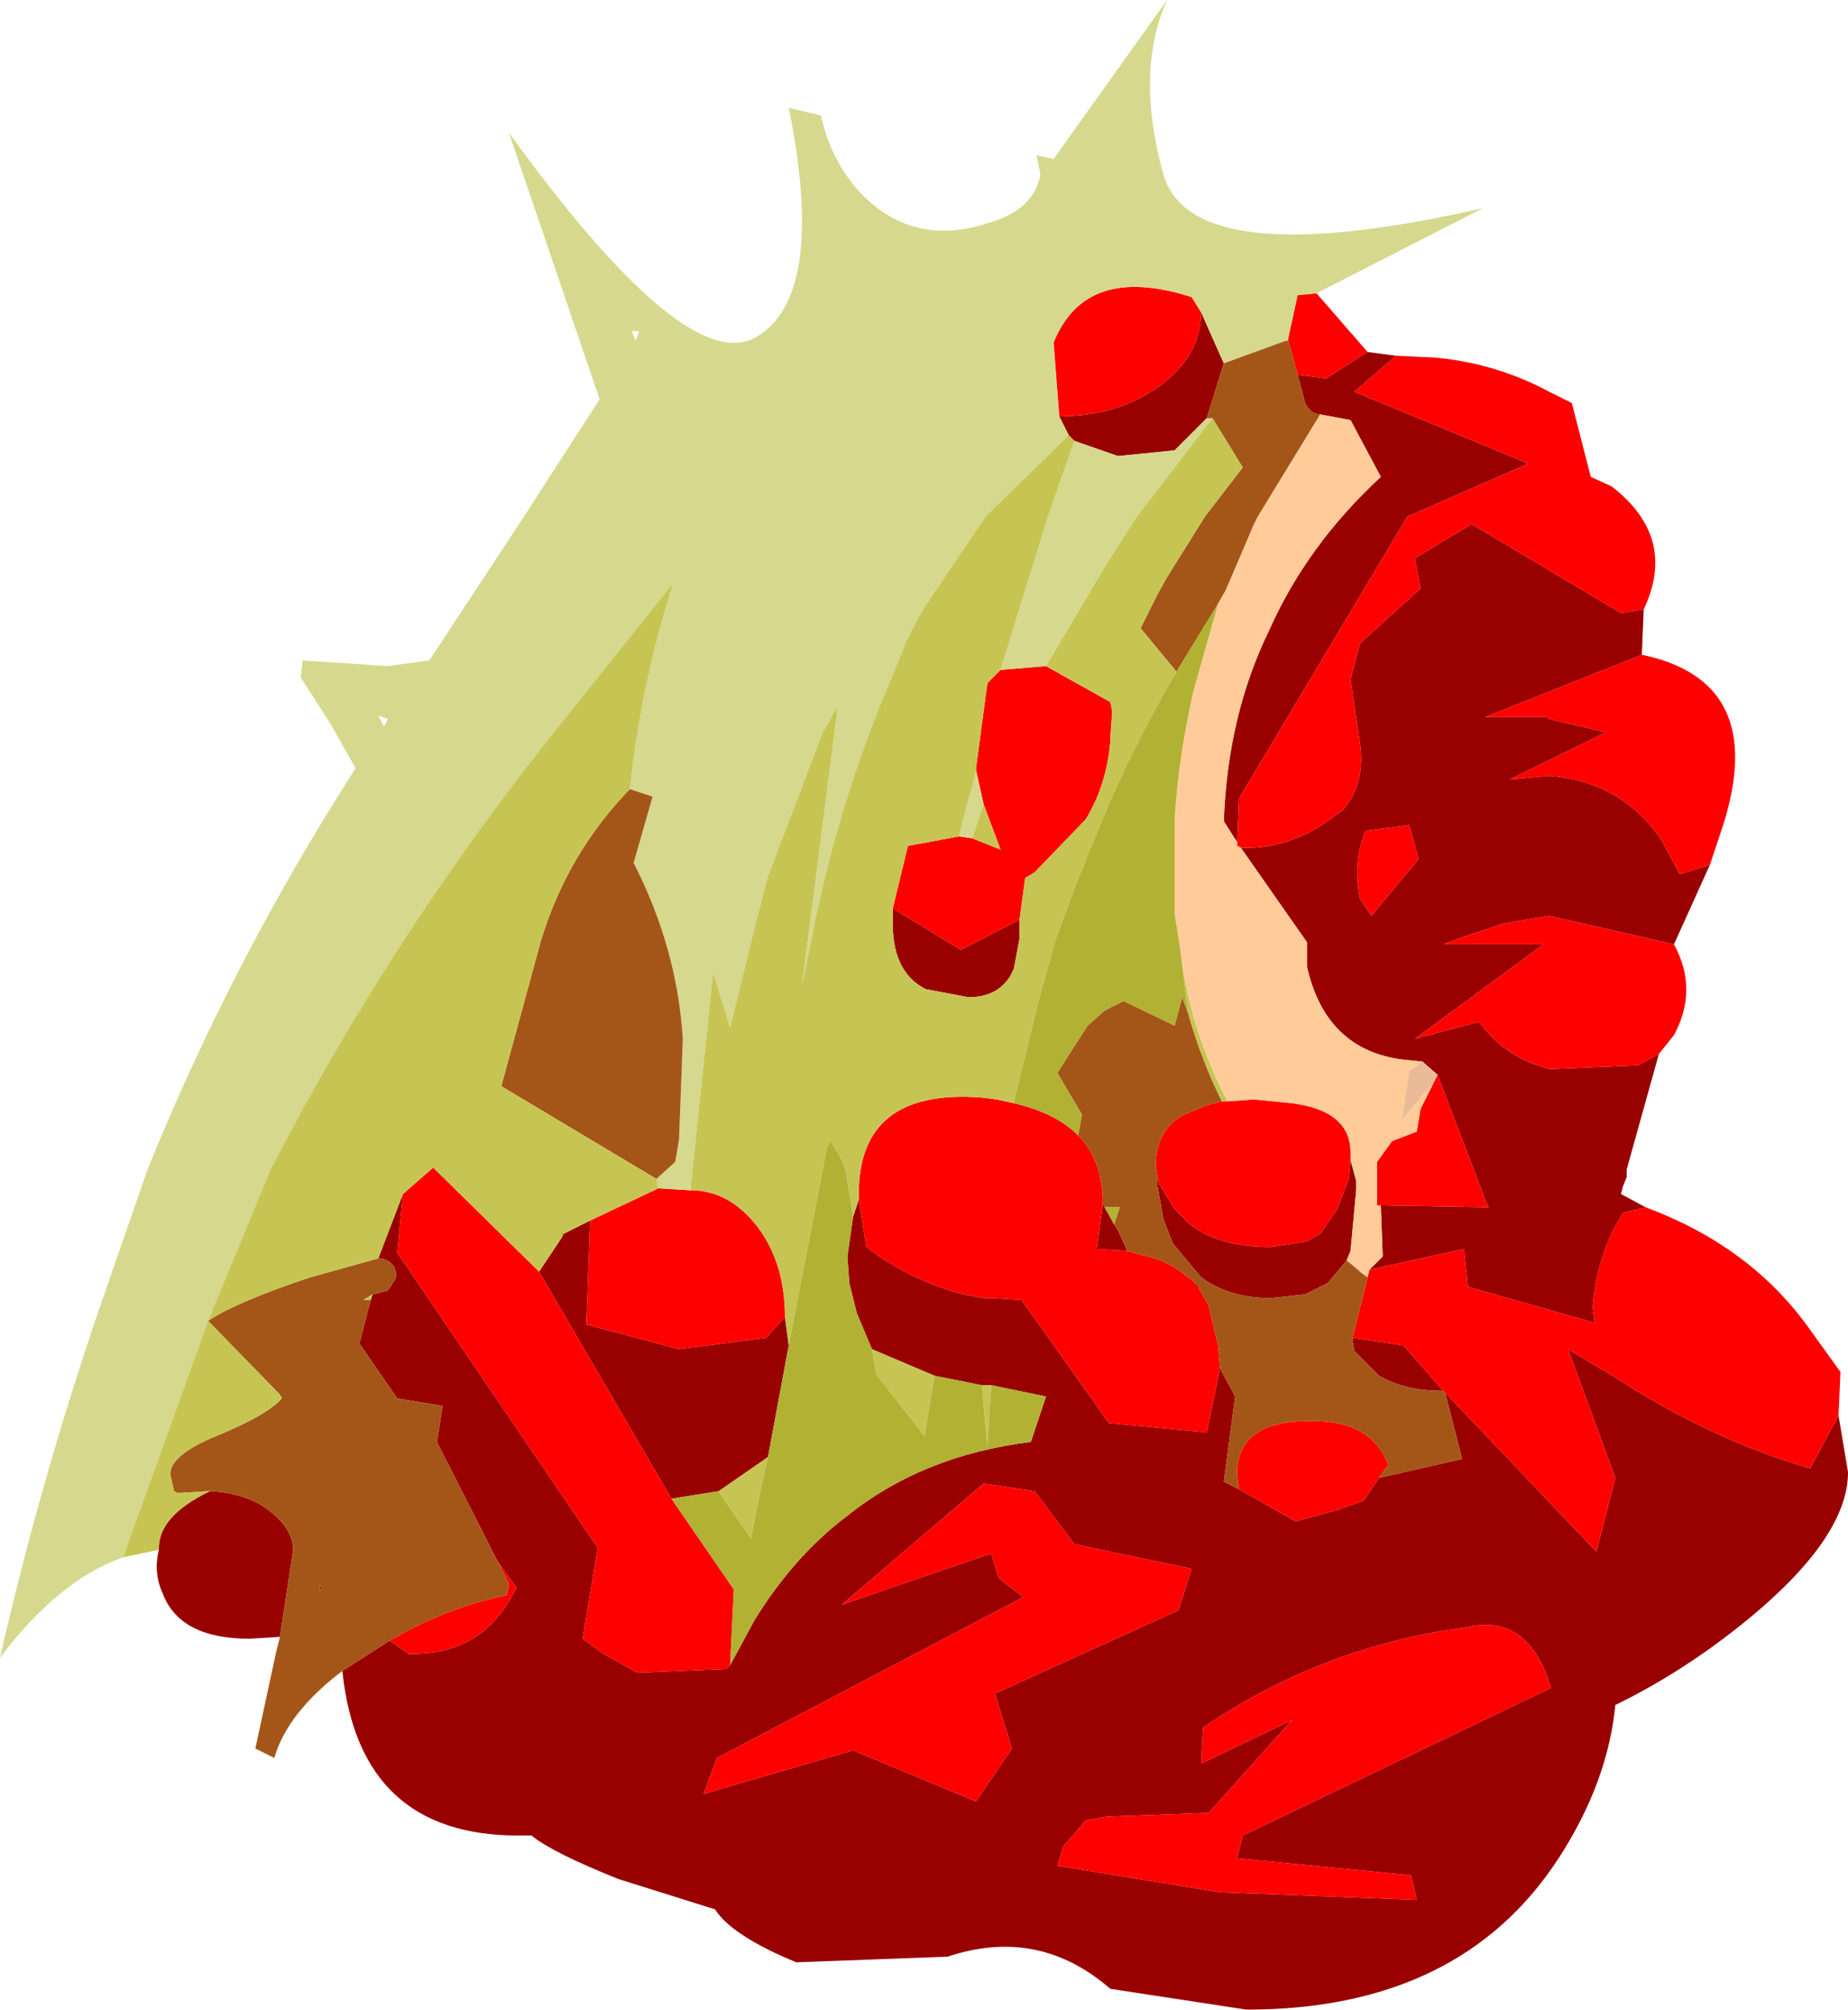 <?xml version="1.0" encoding="UTF-8" standalone="no"?>
<svg xmlns:ffdec="https://www.free-decompiler.com/flash" xmlns:xlink="http://www.w3.org/1999/xlink" ffdec:objectType="frame" height="53.1px" width="48.85px" xmlns="http://www.w3.org/2000/svg">
  <g transform="matrix(1.0, 0.0, 0.0, 1.0, 26.2, 30.35)">
    <use ffdec:characterId="2180" height="53.1" transform="matrix(1.0, 0.0, 0.0, 1.0, -26.2, -30.35)" width="48.85" xlink:href="#shape0"/>
  </g>
  <defs>
    <g id="shape0" transform="matrix(1.0, 0.0, 0.0, 1.0, 26.2, 30.35)">
      <path d="M2.05 -18.85 L1.8 -19.35 Q3.35 -19.35 4.45 -20.15 5.55 -20.95 5.55 -22.1 L6.15 -20.75 5.7 -19.3 4.85 -18.45 3.35 -18.3 2.2 -18.7 2.05 -18.85 M9.95 -21.05 L10.7 -20.95 9.6 -20.0 14.2 -18.1 11.0 -16.7 6.55 -9.25 6.5 -8.1 6.15 -8.65 Q6.25 -11.45 7.35 -13.7 8.35 -15.95 10.3 -17.75 L9.5 -19.25 8.7 -19.4 Q8.45 -19.4 8.3 -19.7 L8.1 -20.45 8.85 -20.35 9.95 -21.05 M17.25 -14.25 L17.2 -13.05 13.05 -11.4 14.7 -11.4 14.75 -11.35 16.25 -11.0 13.7 -9.75 14.75 -9.85 Q16.7 -9.7 17.75 -8.1 L18.2 -7.25 19.0 -7.5 18.05 -5.4 14.75 -6.15 13.55 -5.95 12.5 -5.6 11.95 -5.4 14.6 -5.4 11.2 -2.9 12.9 -3.35 Q13.55 -2.45 14.6 -2.15 L14.75 -2.1 17.1 -2.2 17.65 -2.5 16.8 0.55 16.8 0.75 16.7 1.0 16.65 1.2 17.3 1.55 16.7 1.7 Q16.35 2.25 16.15 2.9 15.95 3.5 15.9 4.2 L15.95 4.6 12.6 3.65 12.5 2.65 10.0 3.2 10.35 2.85 10.3 1.5 13.15 1.55 13.1 1.45 11.8 -1.95 11.4 -2.3 10.9 -2.35 Q8.85 -2.6 8.35 -4.8 L8.35 -5.05 8.35 -5.45 6.6 -7.95 Q7.7 -7.9 8.75 -8.55 L9.3 -8.95 Q9.9 -9.65 9.75 -10.7 L9.5 -12.4 9.75 -13.35 11.35 -14.8 11.2 -15.6 12.7 -16.5 16.65 -14.15 17.25 -14.25 M22.4 7.05 L22.65 8.55 Q22.65 10.25 20.05 12.4 18.35 13.8 16.5 14.7 16.3 16.75 15.0 18.75 12.4 22.75 6.75 22.75 L3.15 22.2 Q1.25 20.55 -1.15 21.35 L-5.15 21.5 Q-6.85 20.8 -7.3 20.1 L-9.85 19.3 Q-11.6 18.6 -12.15 18.15 L-12.5 18.15 Q-16.7 18.15 -17.15 13.8 L-15.9 13.0 -15.4 13.35 Q-13.4 13.4 -12.55 11.6 L-13.05 10.9 -14.65 7.75 -14.5 6.8 -15.7 6.6 -16.7 5.15 -16.4 4.0 -16.35 3.85 -15.95 3.75 -15.75 3.45 Q-15.7 3.25 -15.8 3.1 -15.95 2.9 -16.2 2.9 L-15.55 1.2 -15.7 2.75 -10.4 10.55 -10.8 12.95 -10.25 13.35 -9.35 13.85 -7.0 13.75 -6.9 13.65 -6.25 12.45 Q-5.2 10.75 -3.8 9.7 -1.8 8.1 1.05 7.75 L1.45 6.55 0.0 6.25 -0.25 6.25 -1.5 6.0 -3.15 5.3 -3.55 4.35 -3.75 3.55 -3.8 2.85 -3.65 1.8 -3.5 1.35 -3.3 2.6 Q-2.2 3.45 -0.75 3.85 L-0.2 3.95 0.05 3.95 0.8 4.0 1.05 4.35 2.9 6.95 3.1 7.25 5.7 7.5 6.05 5.8 6.45 6.55 6.15 8.8 6.55 9.0 8.05 9.85 9.15 9.55 9.85 9.3 10.25 8.7 12.45 8.2 12.0 6.45 16.0 10.65 16.5 8.7 15.25 5.3 16.5 6.05 Q19.05 7.7 21.65 8.45 L22.4 7.05 M-18.8 12.9 L-19.6 12.95 Q-21.45 12.95 -21.9 11.75 -22.15 11.2 -22.0 10.6 L-22.0 10.55 Q-22.0 9.7 -20.65 9.05 -19.7 9.1 -19.1 9.55 -18.45 10.05 -18.45 10.6 L-18.8 12.9 M9.9 -8.4 Q9.55 -7.6 9.75 -6.6 L10.05 -6.15 11.3 -7.65 11.05 -8.55 9.9 -8.4 M0.75 -6.05 L0.75 -5.9 0.75 -5.55 0.6 -4.75 0.5 -4.55 Q0.15 -4.0 -0.6 -4.0 L-1.65 -4.2 -1.7 -4.2 Q-2.65 -4.65 -2.6 -6.1 L-2.6 -6.35 -0.8 -5.25 0.75 -6.05 M5.5 3.7 L5.3 3.45 5.5 3.65 5.5 3.7 M3.6 2.7 L2.75 2.65 2.8 2.6 2.95 1.5 2.95 1.45 3.0 1.55 3.25 2.0 3.35 2.15 3.6 2.7 M4.4 0.8 L4.45 0.95 4.85 1.6 5.1 1.85 5.2 1.95 Q5.95 2.6 7.4 2.6 L8.35 2.45 8.6 2.3 8.7 2.25 9.15 1.6 9.45 0.8 9.5 0.3 9.65 0.85 9.65 1.1 9.5 2.7 9.4 2.95 8.9 3.55 8.3 3.85 7.4 3.95 Q6.3 3.95 5.55 3.4 L4.8 2.5 4.55 1.85 4.4 1.0 4.4 0.95 4.4 0.8 M11.95 6.4 L11.9 6.4 Q10.95 6.4 10.25 6.0 L9.6 5.35 9.55 5.05 9.55 5.0 10.9 5.2 11.95 6.4 M7.95 15.1 L5.75 17.55 3.05 17.65 2.5 17.75 1.9 18.45 1.75 18.95 6.05 19.65 11.25 19.85 11.1 19.2 6.5 18.75 6.65 18.15 14.8 14.25 Q14.2 12.25 12.55 12.65 8.75 13.15 5.6 15.3 L5.55 16.25 7.95 15.1 M0.0 10.7 L0.2 11.35 0.85 11.85 -7.25 16.1 -7.6 17.05 -3.65 15.9 -0.4 17.25 0.55 15.85 0.1 14.4 4.95 12.2 5.3 11.1 2.2 10.45 1.15 9.05 -0.2 8.85 -3.95 12.05 0.0 10.7 M-5.35 5.2 L-5.9 8.15 -7.2 9.05 -8.45 9.25 -11.95 3.25 -11.35 2.35 -11.3 2.25 -10.6 1.9 -10.7 4.65 -8.25 5.3 -5.95 5.0 -5.45 4.45 -5.35 5.2 M-17.7 11.6 L-17.75 11.7 -17.75 11.55 -17.7 11.6" fill="#990000" fill-rule="evenodd" stroke="none"/>
      <path d="M-8.8 1.05 L-7.95 1.1 Q-6.9 1.1 -6.15 2.1 -5.45 3.05 -5.45 4.45 L-5.95 5.0 -8.25 5.3 -10.7 4.65 -10.6 1.9 -8.8 1.05 M1.8 -19.35 L1.65 -21.3 Q2.5 -23.4 5.3 -22.5 L5.55 -22.1 Q5.55 -20.95 4.45 -20.15 3.35 -19.35 1.8 -19.35 M7.85 -21.4 L8.1 -22.55 8.6 -22.6 9.95 -21.05 8.85 -20.35 8.1 -20.45 7.85 -21.35 7.85 -21.4 M10.7 -20.95 L11.75 -20.9 Q13.35 -20.75 14.75 -20.0 L15.35 -19.7 15.85 -17.75 16.4 -17.5 Q18.15 -16.15 17.25 -14.25 L16.65 -14.15 12.7 -16.5 11.2 -15.6 11.35 -14.8 9.75 -13.35 9.5 -12.4 9.75 -10.7 Q9.9 -9.65 9.3 -8.95 L8.75 -8.55 Q7.7 -7.9 6.6 -7.95 L6.5 -8.0 6.5 -8.1 6.55 -9.25 11.0 -16.7 14.2 -18.1 9.6 -20.0 10.7 -20.95 M17.2 -13.05 Q20.55 -12.35 19.35 -8.55 L19.0 -7.5 18.2 -7.25 17.75 -8.1 Q16.7 -9.7 14.75 -9.85 L13.7 -9.75 16.25 -11.0 14.75 -11.35 14.7 -11.4 13.05 -11.4 17.2 -13.05 M18.05 -5.4 Q18.7 -4.2 18.05 -3.0 L17.65 -2.5 17.1 -2.2 14.75 -2.1 14.6 -2.15 Q13.55 -2.45 12.9 -3.35 L11.2 -2.9 14.6 -5.4 11.95 -5.4 12.5 -5.6 13.55 -5.95 14.75 -6.15 18.05 -5.4 M17.3 1.55 Q20.0 2.55 21.55 4.65 L22.45 5.9 22.4 7.05 21.65 8.45 Q19.05 7.7 16.5 6.05 L15.25 5.3 16.5 8.7 16.0 10.65 12.0 6.45 11.95 6.4 10.9 5.2 9.55 5.0 9.95 3.4 10.0 3.2 12.5 2.65 12.6 3.65 15.95 4.6 15.9 4.2 Q15.95 3.5 16.15 2.9 16.35 2.25 16.7 1.7 L17.3 1.55 M0.25 -12.65 L1.45 -12.75 3.15 -11.8 3.2 -11.55 3.15 -10.85 3.15 -10.75 Q3.05 -9.6 2.5 -8.7 L1.15 -7.3 0.9 -7.15 0.75 -6.05 -0.8 -5.25 -2.6 -6.35 -2.2 -8.0 -0.85 -8.25 -0.5 -8.2 0.25 -7.9 -0.2 -9.1 -0.4 -10.0 -0.4 -10.05 -0.1 -12.3 0.25 -12.65 M9.9 -8.4 L11.05 -8.55 11.3 -7.65 10.05 -6.15 9.75 -6.6 Q9.55 -7.6 9.9 -8.4 M0.6 -1.2 Q1.7 -0.95 2.3 -0.35 L2.35 -0.3 Q2.9 0.3 2.95 1.25 L2.95 1.45 2.95 1.5 2.8 2.6 2.75 2.65 3.6 2.7 3.95 2.8 Q4.7 2.95 5.2 3.4 L5.3 3.45 5.5 3.7 5.75 4.15 6.0 5.2 6.05 5.8 5.7 7.5 3.1 7.25 2.9 6.95 1.05 4.35 0.8 4.0 0.05 3.95 -0.2 3.95 -0.75 3.85 Q-2.2 3.45 -3.3 2.6 L-3.5 1.35 -3.5 1.2 Q-3.5 -1.6 -0.25 -1.35 L0.15 -1.3 0.6 -1.2 M4.4 0.8 L4.35 0.45 Q4.35 -0.5 5.1 -0.9 L5.7 -1.15 6.1 -1.25 6.25 -1.25 6.95 -1.3 7.95 -1.2 Q9.5 -1.0 9.5 0.1 L9.5 0.3 9.45 0.8 9.15 1.6 8.7 2.25 8.6 2.3 8.35 2.45 7.4 2.6 Q5.95 2.6 5.2 1.95 L5.1 1.85 4.85 1.6 4.45 0.95 4.4 0.8 M11.8 -1.95 L13.1 1.45 13.15 1.55 10.3 1.5 10.2 1.5 10.2 0.35 10.6 -0.2 11.25 -0.45 11.35 -1.05 11.7 -1.75 11.8 -1.95 M10.25 8.7 L9.85 9.3 9.15 9.55 8.05 9.85 6.55 9.0 6.5 8.6 Q6.5 7.25 8.25 7.2 L8.55 7.2 Q10.05 7.2 10.5 8.35 L10.25 8.7 M-6.9 13.65 L-7.0 13.75 -9.35 13.85 -10.25 13.35 -10.8 12.95 -10.4 10.55 -15.7 2.75 -15.55 1.2 -14.75 0.5 -11.95 3.25 -8.45 9.25 -6.8 11.65 -6.9 13.65 M-13.05 10.9 L-12.55 11.6 Q-13.4 13.4 -15.4 13.35 L-15.9 13.0 Q-14.35 12.1 -12.8 11.8 L-12.75 11.5 -13.05 10.9 M0.0 10.7 L-3.95 12.05 -0.2 8.85 1.15 9.05 2.2 10.45 5.3 11.1 4.95 12.2 0.1 14.4 0.55 15.85 -0.4 17.25 -3.65 15.9 -7.6 17.05 -7.25 16.1 0.85 11.85 0.2 11.35 0.0 10.7 M7.95 15.1 L5.55 16.25 5.6 15.3 Q8.75 13.15 12.55 12.65 14.2 12.25 14.8 14.25 L6.65 18.15 6.5 18.75 11.1 19.2 11.25 19.85 6.05 19.65 1.75 18.95 1.9 18.45 2.5 17.75 3.05 17.65 5.75 17.55 7.95 15.1" fill="#ff0000" fill-rule="evenodd" stroke="none"/>
      <path d="M-22.95 10.8 Q-24.65 11.4 -26.2 13.45 -25.15 8.85 -23.6 4.3 L-22.3 0.55 Q-20.05 -5.0 -16.8 -10.05 L-17.45 -11.2 -18.25 -12.45 -18.2 -12.9 -15.95 -12.75 -14.85 -12.9 -12.35 -16.7 -10.35 -19.8 -12.75 -26.85 Q-8.05 -20.35 -6.2 -21.45 -4.35 -22.55 -5.35 -27.5 L-4.5 -27.3 Q-4.25 -26.15 -3.5 -25.3 -2.1 -23.8 -0.1 -24.45 1.15 -24.8 1.3 -25.75 L1.2 -26.25 1.65 -26.15 4.65 -30.35 Q3.8 -28.45 4.55 -25.75 5.3 -23.1 13.0 -24.85 L8.6 -22.6 8.1 -22.55 7.85 -21.4 7.8 -21.35 6.15 -20.75 5.55 -22.1 5.3 -22.5 Q2.5 -23.4 1.65 -21.3 L1.8 -19.35 2.05 -18.85 -0.15 -16.7 -1.8 -14.25 -2.2 -13.5 -2.65 -12.4 Q-4.0 -9.25 -4.7 -5.8 L-5.0 -4.3 -4.05 -11.7 -4.45 -11.0 -5.9 -7.2 -6.2 -6.05 -6.9 -3.2 -7.35 -4.65 -7.95 1.1 -8.8 1.05 -8.85 0.8 -8.35 0.35 -8.25 -0.25 -8.15 -2.9 Q-8.3 -5.3 -9.45 -7.55 L-8.95 -9.3 -9.55 -9.5 Q-9.25 -12.3 -8.4 -14.95 L-11.6 -10.95 Q-15.9 -5.55 -19.05 0.55 L-20.7 4.55 -22.95 10.8 M5.7 -19.3 L5.85 -19.3 3.85 -16.7 3.05 -15.45 1.45 -12.75 0.25 -12.65 1.5 -16.7 2.2 -18.7 3.35 -18.3 4.85 -18.45 5.7 -19.3 M-0.85 -8.25 L-0.65 -9.05 -0.45 -9.75 -0.4 -10.0 -0.2 -9.1 -0.25 -8.95 -0.5 -8.2 -0.85 -8.25 M-9.4 -21.35 L-9.3 -21.6 -9.5 -21.6 -9.4 -21.35 M-15.95 -11.35 L-16.2 -11.45 -16.05 -11.15 -15.95 -11.35" fill="#d6d88e" fill-rule="evenodd" stroke="none"/>
      <path d="M-9.55 -9.5 L-8.95 -9.3 -9.45 -7.55 Q-8.3 -5.3 -8.15 -2.9 L-8.25 -0.25 -8.35 0.35 -8.85 0.8 -12.95 -1.65 -11.9 -5.5 Q-11.2 -7.8 -9.55 -9.5 M6.15 -20.75 L7.8 -21.35 7.85 -21.35 8.1 -20.45 8.3 -19.7 Q8.45 -19.4 8.7 -19.4 L7.05 -16.7 6.95 -16.5 6.2 -14.75 6.0 -14.4 5.05 -12.85 4.9 -12.6 3.95 -13.75 4.4 -14.65 4.65 -15.1 5.65 -16.7 6.65 -18.0 5.85 -19.3 5.7 -19.3 6.15 -20.75 M-17.15 13.8 Q-18.6 14.9 -18.95 16.1 L-19.45 15.85 -18.9 13.3 -18.8 12.9 -18.45 10.6 Q-18.45 10.05 -19.1 9.55 -19.7 9.1 -20.65 9.05 L-21.5 9.1 -21.6 9.05 -21.7 8.6 Q-21.7 8.1 -20.5 7.6 -19.15 7.05 -18.75 6.6 L-18.8 6.5 -20.7 4.55 Q-19.95 4.05 -18.0 3.4 L-16.2 2.9 Q-15.95 2.9 -15.8 3.1 -15.7 3.25 -15.75 3.45 L-15.95 3.75 -16.35 3.85 -16.6 4.0 -16.4 4.0 -16.7 5.15 -15.7 6.6 -14.5 6.8 -14.65 7.75 -13.05 10.9 -12.75 11.5 -12.8 11.8 Q-14.35 12.1 -15.9 13.0 L-17.15 13.8 M2.3 -0.35 L2.4 -0.9 1.75 -2.0 2.1 -2.55 2.55 -3.25 3.0 -3.65 3.5 -3.9 4.85 -3.25 5.05 -4.0 5.2 -3.6 Q5.55 -2.35 6.1 -1.25 L5.7 -1.15 5.1 -0.9 Q4.35 -0.5 4.35 0.45 L4.4 0.8 4.4 0.95 4.4 1.0 4.55 1.85 4.8 2.5 5.55 3.4 Q6.3 3.95 7.4 3.95 L8.3 3.85 8.9 3.55 9.4 2.95 9.7 3.2 9.75 3.25 9.95 3.4 9.55 5.0 9.55 5.05 9.6 5.35 10.25 6.0 Q10.95 6.4 11.9 6.4 L11.95 6.4 12.0 6.45 12.45 8.2 10.25 8.7 10.5 8.35 Q10.05 7.2 8.55 7.2 L8.25 7.2 Q6.5 7.25 6.5 8.6 L6.55 9.0 6.15 8.8 6.45 6.55 6.05 5.8 6.0 5.2 5.75 4.15 5.5 3.7 5.5 3.65 5.3 3.45 5.2 3.4 Q4.7 2.95 3.95 2.8 L3.6 2.7 3.35 2.15 3.25 2.0 3.4 1.55 3.0 1.55 2.95 1.45 2.95 1.25 Q2.9 0.3 2.35 -0.3 L2.3 -0.35 M-17.7 11.6 L-17.75 11.55 -17.75 11.7 -17.7 11.6" fill="#a45619" fill-rule="evenodd" stroke="none"/>
      <path d="M-22.95 10.8 L-20.7 4.55 -19.05 0.55 Q-15.9 -5.55 -11.6 -10.95 L-8.4 -14.95 Q-9.25 -12.3 -9.55 -9.5 -11.2 -7.8 -11.9 -5.5 L-12.95 -1.65 -8.85 0.8 -8.8 1.05 -10.6 1.9 -11.3 2.25 -11.35 2.15 -11.35 2.35 -11.95 3.25 -14.75 0.5 -15.55 1.2 -16.2 2.9 -18.0 3.4 Q-19.95 4.05 -20.7 4.55 L-18.8 6.5 -18.75 6.6 Q-19.15 7.05 -20.5 7.6 -21.7 8.1 -21.7 8.6 L-21.6 9.05 -21.5 9.1 -20.65 9.05 Q-22.0 9.7 -22.0 10.55 L-22.0 10.6 -22.95 10.8 M-7.95 1.1 L-7.35 -4.65 -6.9 -3.2 -6.2 -6.05 -5.9 -7.2 -4.45 -11.0 -4.05 -11.7 -5.0 -4.3 -4.7 -5.8 Q-4.0 -9.25 -2.65 -12.4 L-2.2 -13.5 -1.8 -14.25 -0.15 -16.7 2.05 -18.85 2.2 -18.7 1.5 -16.7 0.25 -12.65 -0.1 -12.3 -0.4 -10.05 -0.4 -10.0 -0.45 -9.75 -0.65 -9.05 -0.85 -8.25 -2.2 -8.0 -2.6 -6.35 -2.6 -6.1 Q-2.65 -4.65 -1.7 -4.2 L-1.65 -4.2 -0.6 -4.0 Q0.15 -4.0 0.5 -4.55 L0.6 -4.75 0.75 -5.55 0.75 -5.9 0.75 -6.05 0.9 -7.15 1.15 -7.3 2.5 -8.7 Q3.05 -9.6 3.15 -10.75 L3.15 -10.85 3.2 -11.55 3.15 -11.8 1.45 -12.75 3.05 -15.45 3.85 -16.7 5.85 -19.3 6.65 -18.0 5.65 -16.7 4.65 -15.1 4.4 -14.65 3.95 -13.75 4.9 -12.6 Q3.75 -10.65 2.9 -8.6 L2.25 -7.0 1.7 -5.5 1.25 -3.9 0.9 -2.45 0.65 -1.45 0.6 -1.2 0.15 -1.3 -0.25 -1.35 Q-3.5 -1.6 -3.5 1.2 L-3.5 1.35 -3.65 1.8 -3.85 0.55 -4.0 0.2 -4.25 -0.2 -4.35 0.0 -4.45 0.55 -5.35 5.2 -5.45 4.45 Q-5.45 3.05 -6.15 2.1 -6.9 1.1 -7.95 1.1 M7.8 -21.35 L7.85 -21.4 7.85 -21.35 7.8 -21.35 M5.2 -3.6 L5.0 -5.25 Q5.25 -3.15 6.25 -1.25 L6.1 -1.25 Q5.55 -2.35 5.2 -3.6 M-16.35 3.85 L-16.4 4.0 -16.6 4.0 -16.35 3.85 M-0.5 -8.2 L-0.25 -8.95 -0.2 -9.1 0.25 -7.9 -0.5 -8.2 M-5.9 8.15 L-5.95 8.4 -6.05 8.8 -6.1 9.05 -6.35 10.3 -7.15 9.15 -7.2 9.05 -5.9 8.15 M-3.15 5.3 L-1.5 6.0 -1.75 7.55 -1.75 7.6 -1.8 7.55 -3.05 5.95 -3.15 5.3 M-0.25 6.25 L0.0 6.25 -0.1 7.9 -0.25 6.25" fill="#c6c553" fill-rule="evenodd" stroke="none"/>
      <path d="M6.5 -8.1 L6.5 -8.0 6.6 -7.95 8.35 -5.45 8.35 -5.05 8.35 -4.8 Q8.85 -2.6 10.9 -2.35 L11.4 -2.3 11.05 -2.05 10.85 -0.75 11.7 -1.75 11.35 -1.05 11.25 -0.45 10.6 -0.2 10.2 0.35 10.2 1.5 10.3 1.5 10.35 2.85 10.0 3.2 9.95 3.4 9.75 3.25 9.7 3.2 9.4 2.95 9.5 2.7 9.65 1.1 9.65 0.85 9.5 0.3 9.5 0.1 Q9.5 -1.0 7.95 -1.2 L6.95 -1.3 6.25 -1.25 Q5.25 -3.15 5.0 -5.25 L4.85 -6.2 4.85 -8.7 Q4.95 -10.35 5.35 -12.1 L6.0 -14.4 6.2 -14.75 6.95 -16.5 7.05 -16.7 8.7 -19.4 9.5 -19.25 10.3 -17.75 Q8.35 -15.95 7.35 -13.7 6.25 -11.45 6.15 -8.65 L6.5 -8.1" fill="#ffcc99" fill-rule="evenodd" stroke="none"/>
      <path d="M4.9 -12.6 L5.05 -12.85 6.0 -14.4 5.35 -12.1 Q4.95 -10.35 4.85 -8.7 L4.85 -6.2 5.0 -5.25 5.2 -3.6 5.05 -4.0 4.85 -3.25 3.5 -3.9 3.0 -3.65 2.55 -3.25 2.1 -2.55 1.75 -2.0 2.4 -0.9 2.3 -0.35 Q1.7 -0.95 0.6 -1.2 L0.65 -1.45 0.9 -2.45 1.25 -3.9 1.7 -5.5 2.25 -7.0 2.9 -8.6 Q3.75 -10.65 4.9 -12.6 M3.0 1.55 L3.4 1.55 3.25 2.0 3.0 1.55 M0.0 6.25 L1.45 6.55 1.05 7.75 Q-1.8 8.1 -3.8 9.7 -5.2 10.75 -6.25 12.45 L-6.9 13.65 -6.8 11.65 -8.45 9.25 -7.2 9.05 -7.15 9.15 -6.35 10.3 -6.1 9.05 -6.05 8.8 -5.95 8.4 -5.9 8.15 -5.35 5.2 -4.45 0.55 -4.35 0.0 -4.25 -0.2 -4.0 0.2 -3.85 0.55 -3.65 1.8 -3.8 2.85 -3.75 3.55 -3.55 4.35 -3.15 5.3 -3.05 5.95 -1.8 7.55 -1.75 7.6 -1.75 7.55 -1.5 6.0 -0.25 6.25 -0.1 7.9 0.0 6.25 M-11.3 2.25 L-11.35 2.35 -11.35 2.15 -11.3 2.25" fill="#b1b134" fill-rule="evenodd" stroke="none"/>
      <path d="M11.4 -2.3 L11.8 -1.95 11.7 -1.75 10.85 -0.75 11.05 -2.05 11.4 -2.3" fill="#ebbb98" fill-rule="evenodd" stroke="none"/>
    </g>
  </defs>
</svg>
